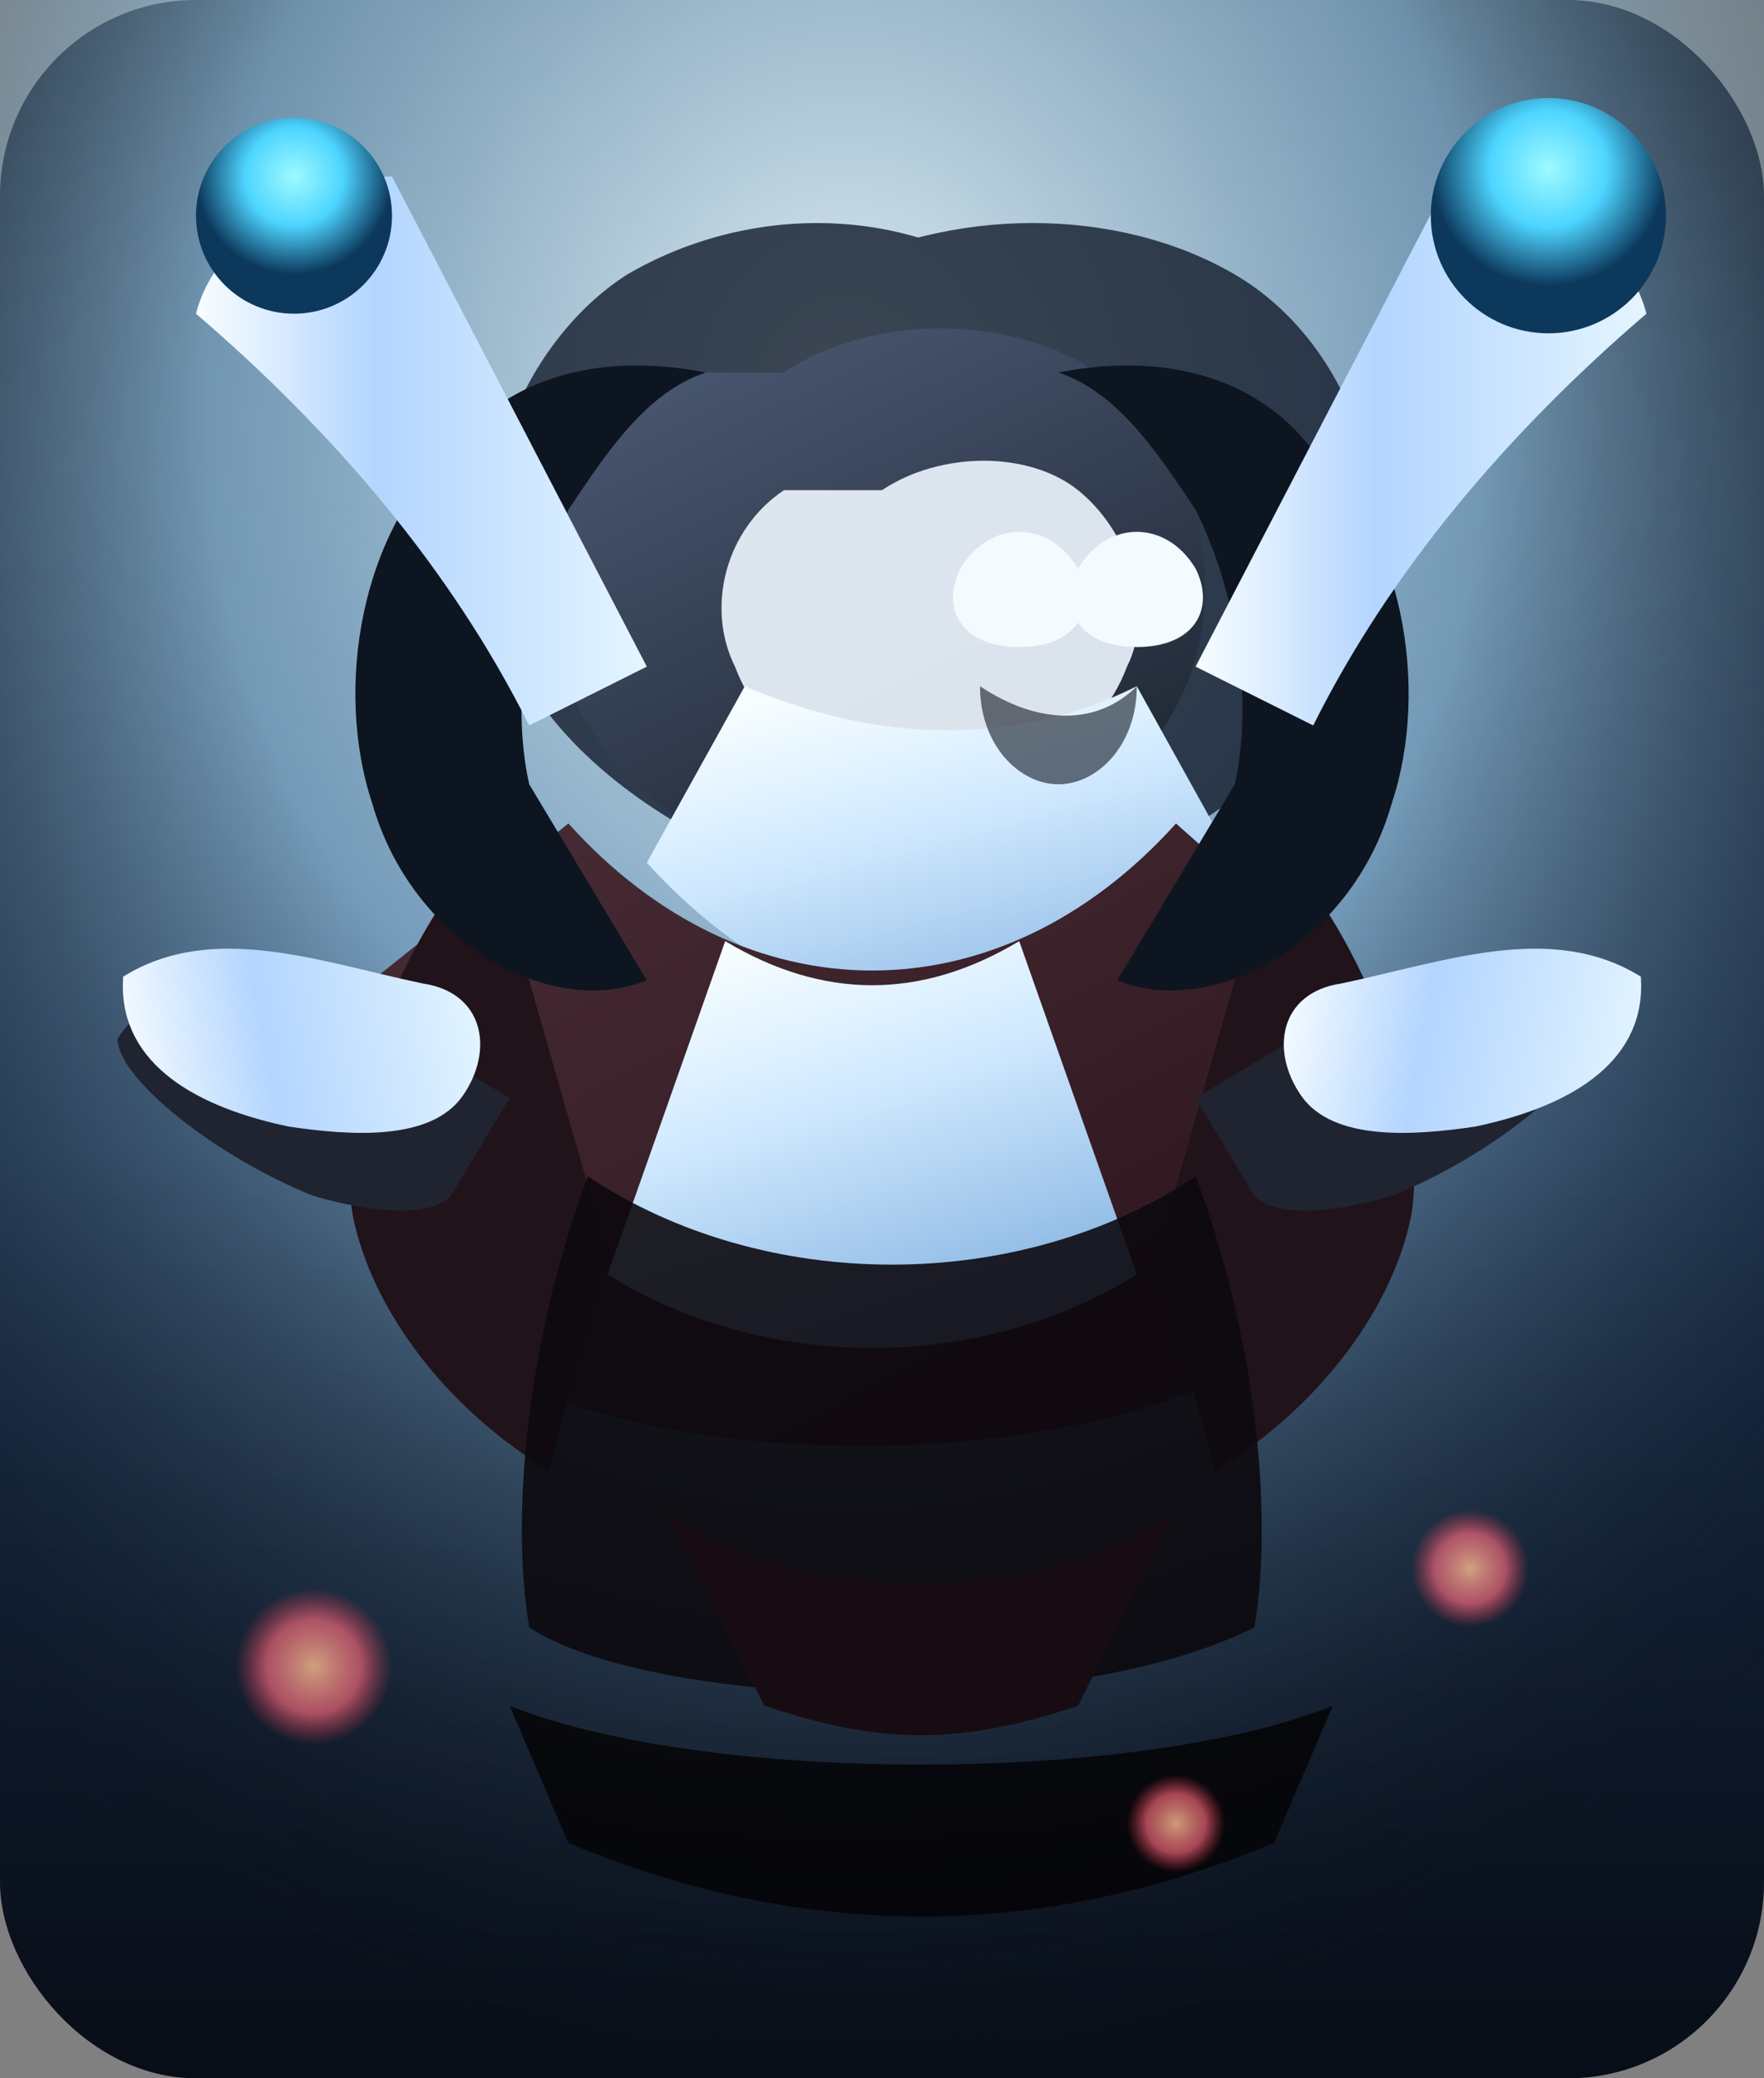 <svg xmlns="http://www.w3.org/2000/svg" viewBox="0 0 180 212" role="img" aria-labelledby="title desc">
  <rect x="0" y="0" width="180" height="212" fill="#808080" stroke="none"/>
  <title id="title">Avanto Raider Shaman</title>
  <desc id="desc">Mystic raider shaman channeling aurora flame through a crystal staff with drifting runes.</desc>
  <defs>
    <linearGradient id="shaman-sky" x1="0%" x2="0%" y1="0%" y2="100%">
      <stop offset="0" stop-color="#050811" />
      <stop offset="0.55" stop-color="#152843" />
      <stop offset="1" stop-color="#080d16" />
    </linearGradient>
    <radialGradient id="shaman-halo" cx="48%" cy="20%" r="80%">
      <stop offset="0" stop-color="#eefbff" stop-opacity="0.95" />
      <stop offset="0.45" stop-color="#a9ddff" stop-opacity="0.65" />
      <stop offset="1" stop-color="#060d18" stop-opacity="0" />
    </radialGradient>
    <linearGradient id="shaman-cloak" x1="20%" y1="0%" x2="80%" y2="100%">
      <stop offset="0" stop-color="#4c5a75" />
      <stop offset="1" stop-color="#1b222d" />
    </linearGradient>
    <linearGradient id="shaman-robe" x1="30%" y1="0%" x2="70%" y2="100%">
      <stop offset="0" stop-color="#f6fdff" />
      <stop offset="0.35" stop-color="#d1eaff" />
      <stop offset="1" stop-color="#78a9dc" />
    </linearGradient>
    <linearGradient id="shaman-belt" x1="10%" y1="0%" x2="90%" y2="100%">
      <stop offset="0" stop-color="#472b35" />
      <stop offset="1" stop-color="#2a131a" />
    </linearGradient>
    <radialGradient id="shaman-crystal" cx="50%" cy="30%" r="50%">
      <stop offset="0" stop-color="#9efaff" />
      <stop offset="0.5" stop-color="#4dd5ff" />
      <stop offset="1" stop-color="#0c385c" />
    </radialGradient>
    <linearGradient id="shaman-staff" x1="0%" y1="0%" x2="100%" y2="0%">
      <stop offset="0" stop-color="#f8fdff" />
      <stop offset="0.4" stop-color="#b3d5ff" />
      <stop offset="1" stop-color="#e4f5ff" />
    </linearGradient>
    <radialGradient id="shaman-rune" cx="50%" cy="50%" r="50%">
      <stop offset="0" stop-color="#ffc091" />
      <stop offset="0.6" stop-color="#ff6b7f" stop-opacity="0.8" />
      <stop offset="1" stop-color="#f53b52" stop-opacity="0" />
    </radialGradient>
  </defs>
  <rect width="180" height="212" rx="20" ry="20" fill="url(#shaman-sky)" />
  <rect width="180" height="212" fill="url(#shaman-halo)" />
  <g transform="translate(18 10)">
    <path d="M66 18c13-7 30-7 42 0 12 7 18 24 12 38-5 15-26 26-42 26S40 71 34 56c-6-14 1-31 12-38 12-7 27-7 38 0z" fill="#0f1827" opacity="0.78" />
    <path d="M62 28c9-6 23-6 32 0 9 6 14 20 9 32-5 12-20 20-32 20s-26-8-31-20c-5-12-1-26 9-32z" fill="url(#shaman-cloak)" />
    <path d="M72 40c6-4 15-4 20 0s8 12 5 18c-3 8-11 12-20 12s-17-4-20-12c-3-6-1-14 5-18z" fill="#eef7ff" opacity="0.9" />
    <path d="M58 60c14 6 28 6 40 0l10 18c-14 20-40 22-60 0z" fill="url(#shaman-robe)" />
    <path d="M40 74c18 20 44 20 62 0l18 16-12 40c-20 10-56 10-76 0l-12-40z" fill="url(#shaman-belt)" />
    <path d="M56 86c10 6 20 6 30 0l12 34c-16 10-38 10-54 0z" fill="url(#shaman-robe)" />
    <path d="M32 76c-8 8-16 26-14 38 2 10 10 20 20 26l6-22z" fill="#20131a" />
    <path d="M112 76c8 8 16 26 14 38-2 10-10 20-20 26l-6-22z" fill="#20131a" />
    <path d="M28 36c-9 8-12 24-8 36 4 14 18 22 28 18l-12-20c-2-9 0-20 4-28 4-6 8-12 14-14-10-2-20 0-26 8z" fill="#0d1520" />
    <path d="M116 36c9 8 12 24 8 36-4 14-18 22-28 18l12-20c2-9 0-20-4-28-4-6-8-12-14-14 10-2 20 0 26 8z" fill="#0d1520" />
    <path d="M42 110c-6 16-8 34-6 46 12 8 54 10 74 0 2-12 0-30-6-46-18 12-44 12-62 0z" fill="#0d090f" opacity="0.9" />
    <path d="M34 164c20 8 64 8 84 0l-6 14c-24 10-48 10-72 0z" fill="#050407" opacity="0.85" />
    <path d="M-6 96c0 4 10 12 20 16 7 2 12 2 14 0l6-10-20-12c-8-2-18 2-20 6z" fill="#1f2430" />
    <path d="M144 96c0 4-10 12-20 16-7 2-12 2-14 0l-6-10 20-12c8-2 18 2 20 6z" fill="#1f2430" />
    <path d="M-4 86c-2 8 4 14 14 18 6 2 14 4 18 0s4-10-2-12c-10-4-20-10-30-6z" fill="url(#shaman-staff)" transform="rotate(-10 16 96)" />
    <path d="M148 86c2 8-4 14-14 18-6 2-14 4-18 0s-4-10 2-12c10-4 20-10 30-6z" fill="url(#shaman-staff)" transform="rotate(10 128 96)" />
    <path d="M80 48c3-5 9-5 12 0 2 4 0 8-6 8s-8-4-6-8z" fill="#f3fbff" />
    <path d="M92 48c3-5 9-5 12 0 2 4 0 8-6 8s-8-4-6-8z" fill="#f3fbff" />
    <path d="M82 60c6 4 12 4 16 0 0 6-4 10-8 10s-8-4-8-10z" fill="#101622" opacity="0.6" />
    <path d="M50 144c12 10 40 10 52 0l-10 20c-12 4-20 4-32 0z" fill="#170c12" />
    <path d="M130 8c8 0 18 6 20 14-14 12-26 26-34 42l-12-6z" fill="url(#shaman-staff)" />
    <circle cx="140" cy="12" r="12" fill="url(#shaman-crystal)" />
    <path d="M22 8C14 8 4 14 2 22c14 12 26 26 34 42l12-6z" fill="url(#shaman-staff)" />
    <circle cx="12" cy="12" r="10" fill="url(#shaman-crystal)" />
  </g>
  <g opacity="0.8">
    <circle cx="32" cy="170" r="8" fill="url(#shaman-rune)" />
    <circle cx="150" cy="160" r="6" fill="url(#shaman-rune)" />
    <circle cx="120" cy="186" r="5" fill="url(#shaman-rune)" />
  </g>
</svg>
